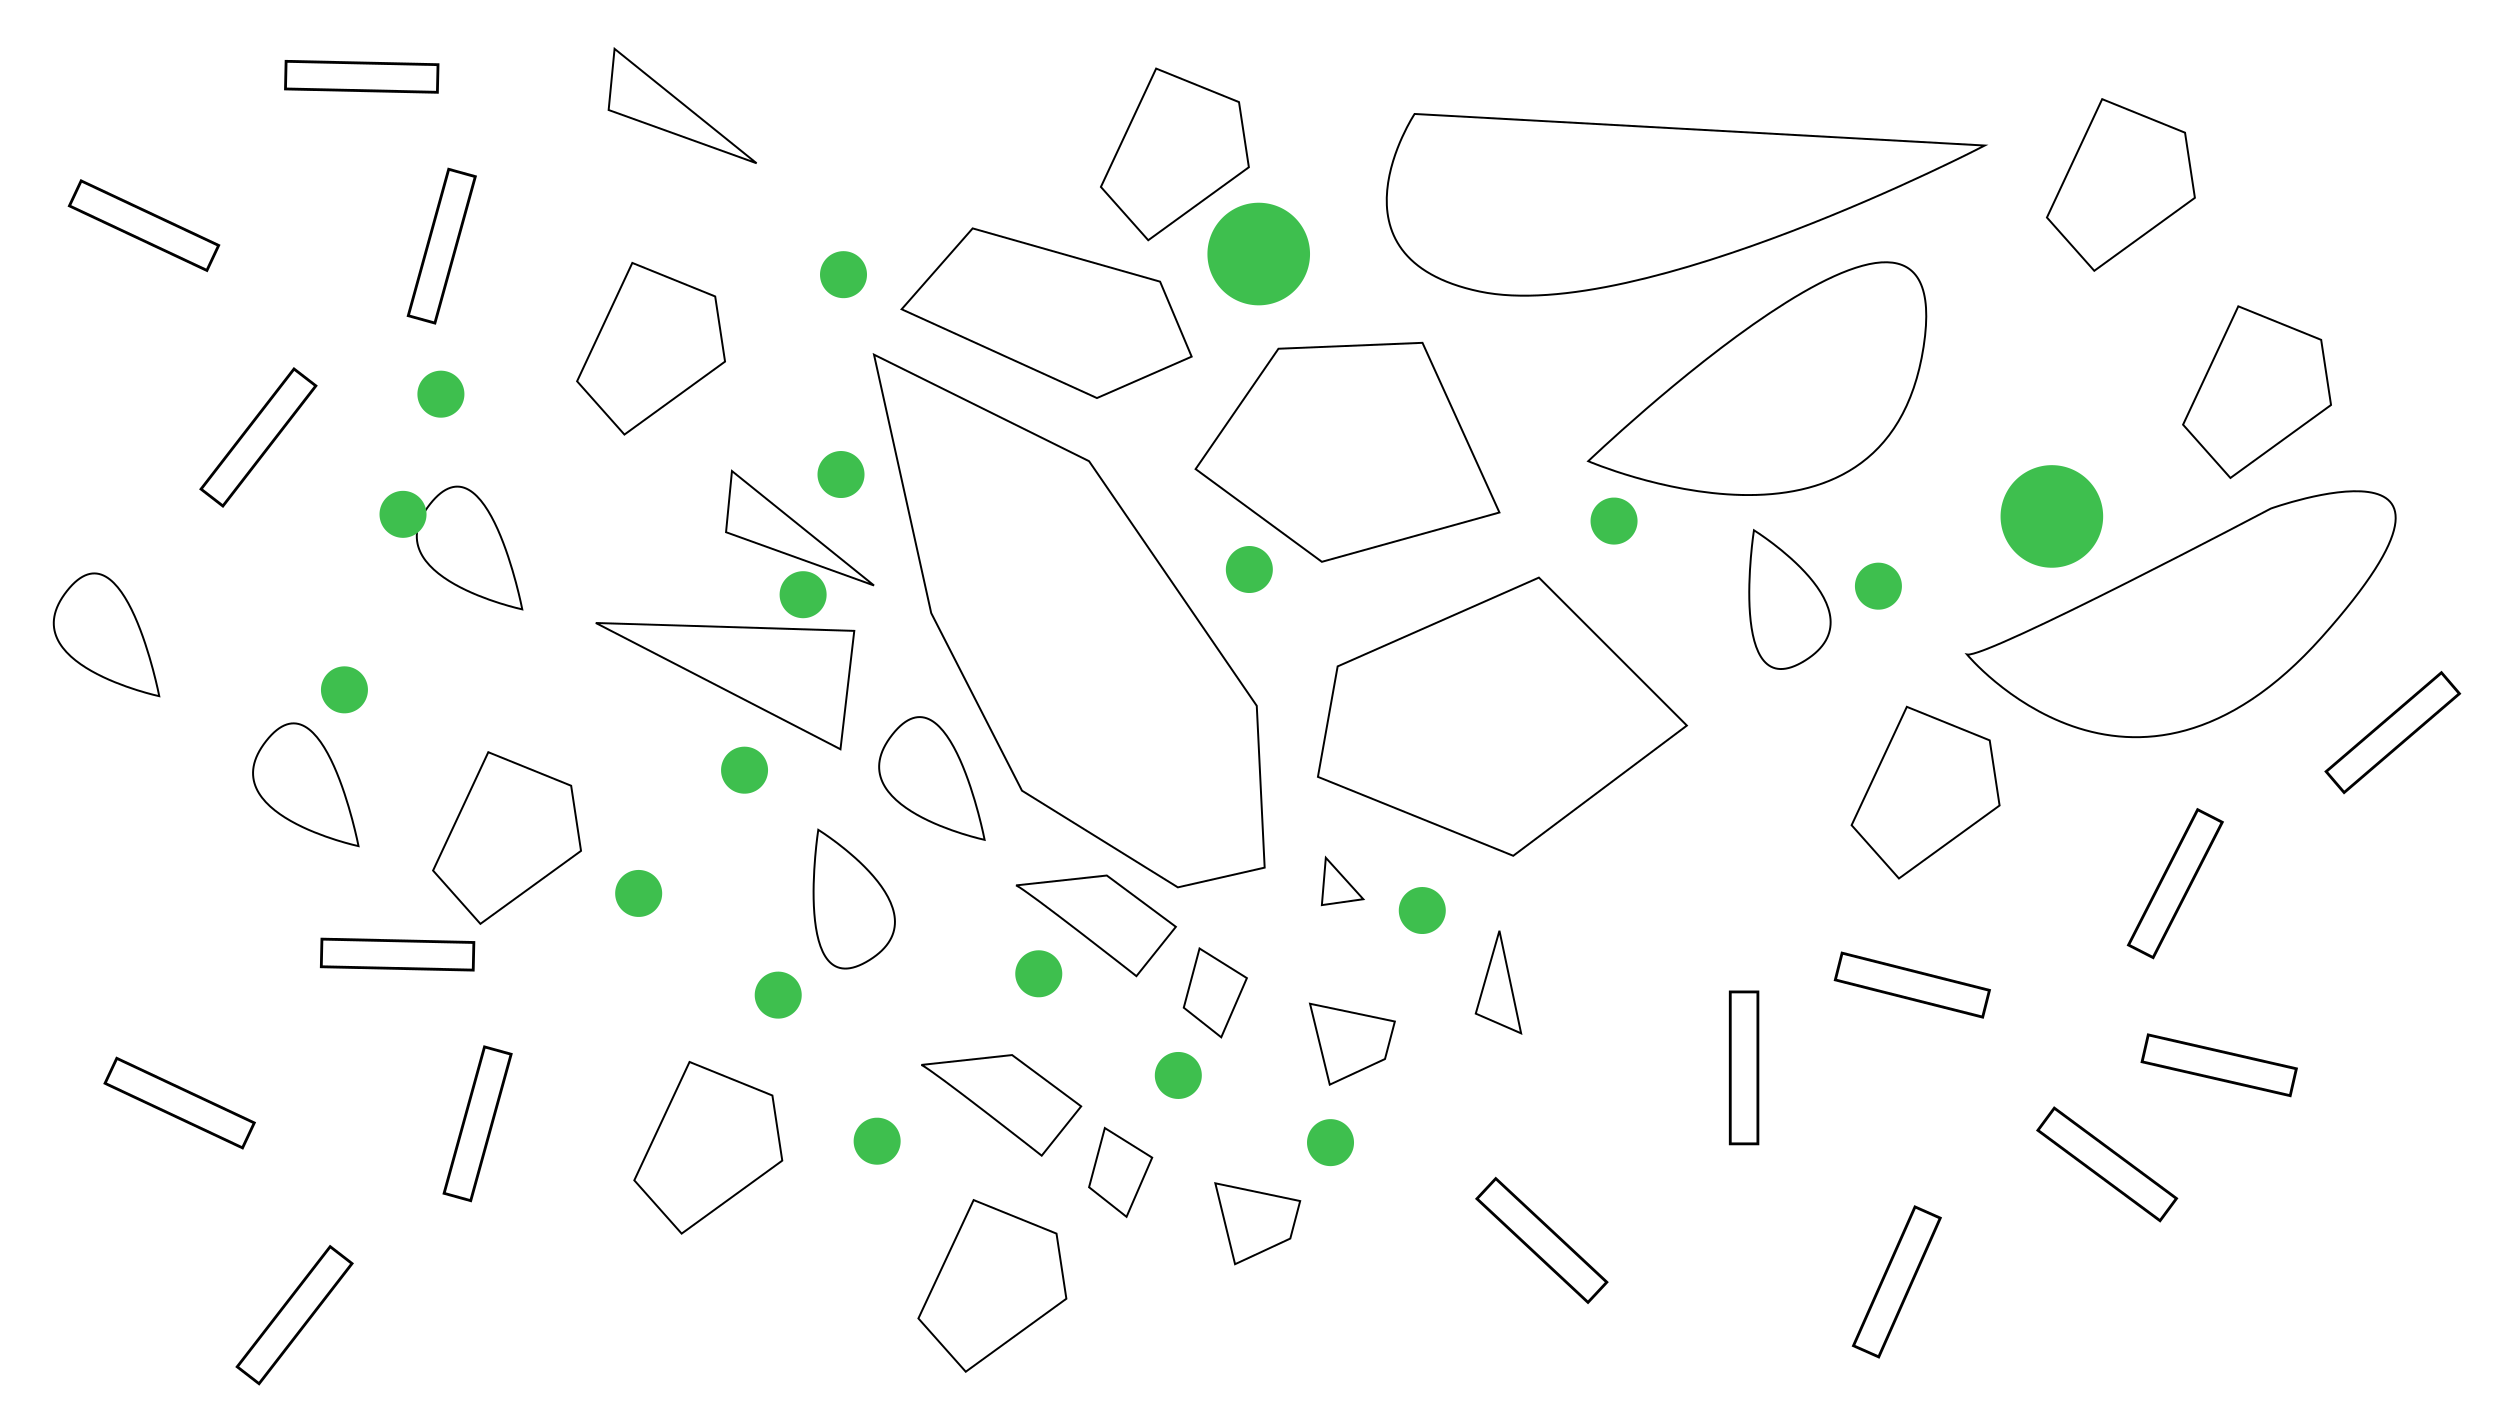<?xml version="1.0" encoding="UTF-8" standalone="no"?>
<!-- Created with Inkscape (http://www.inkscape.org/) -->

<svg
   xmlns:dc="http://purl.org/dc/elements/1.1/"
   xmlns:cc="http://creativecommons.org/ns#"
   xmlns:rdf="http://www.w3.org/1999/02/22-rdf-syntax-ns#"
   xmlns:svg="http://www.w3.org/2000/svg"
   xmlns="http://www.w3.org/2000/svg"
   xmlns:sodipodi="http://sodipodi.sourceforge.net/DTD/sodipodi-0.dtd"
   xmlns:inkscape="http://www.inkscape.org/namespaces/inkscape"
   width="1280"
   height="720"
   id="svg2"
   version="1.1"
   inkscape:version="0.48.4 r9939"
   sodipodi:docname="lights.svg">
  <defs
     id="defs4" />
  <sodipodi:namedview
     id="base"
     pagecolor="#ffffff"
     bordercolor="#666666"
     borderopacity="1.0"
     inkscape:pageopacity="0.0"
     inkscape:pageshadow="2"
     inkscape:zoom="0.98994949"
     inkscape:cx="499.18942"
     inkscape:cy="301.40467"
     inkscape:document-units="px"
     inkscape:current-layer="layer2"
     showgrid="false"
     inkscape:window-width="1920"
     inkscape:window-height="1024"
     inkscape:window-x="1920"
     inkscape:window-y="28"
     inkscape:window-maximized="1" />
  <g
     inkscape:label="Walls"
     inkscape:groupmode="layer"
     id="layer1"
     transform="translate(0,-332.362)"
     style="display:inline"
     sodipodi:insensitive="true">
    <path
       style="fill:none;stroke:#000000;stroke-width:1px;stroke-linecap:butt;stroke-linejoin:miter;stroke-opacity:1"
       d="m 430.325,383.619 -125.259,-64.65 132.33,4.041 z"
       id="path3160"
       inkscape:connector-curvature="0"
       transform="translate(0,332.362)" />
    <path
       style="fill:none;stroke:#000000;stroke-width:1px;stroke-linecap:butt;stroke-linejoin:miter;stroke-opacity:1"
       d="m 447.498,299.777 -75.761,-27.274 3.03,-31.315 z"
       id="path3162"
       inkscape:connector-curvature="0"
       transform="translate(0,332.362)" />
    <path
       style="fill:none;stroke:#000000;stroke-width:1px;stroke-linecap:butt;stroke-linejoin:miter;stroke-opacity:1"
       d="m 447.498,181.589 29.294,132.33 46.467,90.914 79.802,49.497 44.447,-10.102 -4.041,-82.832 -85.863,-125.259 z"
       id="path3164"
       inkscape:connector-curvature="0"
       transform="translate(0,332.362)" />
    <path
       style="fill:none;stroke:#000000;stroke-width:1px;stroke-linecap:butt;stroke-linejoin:miter;stroke-opacity:1"
       d="m 563.665,95.726 28.284,-60.609 42.426,17.173 5.051,33.335 -51.518,37.376 z"
       id="path3166"
       inkscape:connector-curvature="0"
       transform="translate(0,332.362)" />
    <path
       style="fill:none;stroke:#000000;stroke-width:1px;stroke-linecap:butt;stroke-linejoin:miter;stroke-opacity:1"
       d="m 593.97,144.213 16.162,38.386 -48.487,21.213 -100.005,-45.457 36.365,-41.416 z"
       id="path3170"
       inkscape:connector-curvature="0"
       transform="translate(0,332.362)" />
    <path
       style="fill:none;stroke:#000000;stroke-width:1px;stroke-linecap:butt;stroke-linejoin:miter;stroke-opacity:1"
       d="m 612.152,240.178 42.426,-61.619 73.741,-3.03 39.396,86.873 -90.914,25.254 z"
       id="path3172"
       inkscape:connector-curvature="0"
       transform="translate(0,332.362)" />
    <path
       style="fill:none;stroke:#000000;stroke-width:1px;stroke-linecap:butt;stroke-linejoin:miter;stroke-opacity:1"
       d="m 674.782,397.761 10.102,-56.569 103.036,-45.457 75.761,75.761 -88.893,66.67 z"
       id="path3174"
       inkscape:connector-curvature="0"
       transform="translate(0,332.362)" />
    <path
       style="fill:none;stroke:#000000;stroke-width:1px;stroke-linecap:butt;stroke-linejoin:miter;stroke-opacity:1"
       d="m 520.229,453.32 c 5.051,2.02 61.619,46.467 61.619,46.467 l 20.203,-25.254 -35.355,-26.264 z"
       id="path3176"
       inkscape:connector-curvature="0"
       transform="translate(0,332.362)" />
    <path
       style="fill:none;stroke:#000000;stroke-width:1px;stroke-linecap:butt;stroke-linejoin:miter;stroke-opacity:1"
       d="m 614.173,485.645 24.244,15.152 -13.132,30.305 -19.193,-15.152 z"
       id="path3178"
       inkscape:connector-curvature="0"
       transform="translate(0,332.362)" />
    <path
       style="fill:none;stroke:#000000;stroke-width:1px;stroke-linecap:butt;stroke-linejoin:miter;stroke-opacity:1"
       d="m 670.741,513.929 43.437,9.091 -5.051,19.193 -28.284,13.132 z"
       id="path3180"
       inkscape:connector-curvature="0"
       transform="translate(0,332.362)" />
    <path
       style="fill:none;stroke:#000000;stroke-width:1px;stroke-linecap:butt;stroke-linejoin:miter;stroke-opacity:1"
       d="m 678.823,439.178 -2.02,24.244 21.213,-3.03 z"
       id="path3182"
       inkscape:connector-curvature="0"
       transform="translate(0,332.362)" />
    <path
       style="fill:none;stroke:#000000;stroke-width:1px;stroke-linecap:butt;stroke-linejoin:miter;stroke-opacity:1"
       d="m 767.716,476.553 -12.122,42.426 23.233,10.102 z"
       id="path3184"
       inkscape:connector-curvature="0"
       transform="translate(0,332.362)" />
    <path
       style="fill:none;stroke:#000000;stroke-width:1px;stroke-linecap:butt;stroke-linejoin:miter;stroke-opacity:1"
       d="m 724.279,58.35 c 0,0 -48.487,73.741 33.335,90.914 81.822,17.173 258.599,-74.751 258.599,-74.751 z"
       id="path3188"
       inkscape:connector-curvature="0"
       transform="translate(0,332.362)" />
    <path
       style="fill:none;stroke:#000000;stroke-width:1px;stroke-linecap:butt;stroke-linejoin:miter;stroke-opacity:1"
       d="m 1007.122,335.132 c 10.101,2.02 155.564,-74.751 155.564,-74.751 0,0 124.249,-44.447 26.264,65.66 -97.985,110.107 -181.827,9.091 -181.827,9.091 z"
       id="path3192"
       inkscape:connector-curvature="0"
       transform="translate(0,332.362)" />
    <path
       style="fill:none;stroke:#000000;stroke-width:1px;stroke-linecap:butt;stroke-linejoin:miter;stroke-opacity:1"
       d="m 898.026,271.492 c 0,0 -14.142,91.924 26.264,66.67 40.406,-25.254 -26.264,-66.67 -26.264,-66.67 z"
       id="path3194"
       inkscape:connector-curvature="0"
       transform="translate(0,332.362)" />
    <path
       style="fill:none;stroke:#000000;stroke-width:1px;stroke-linecap:butt;stroke-linejoin:miter;stroke-opacity:1"
       d="m 471.741,877.606 c 5.051,2.02 61.619,46.467 61.619,46.467 L 553.564,898.819 518.208,872.555 z"
       id="path3176-8"
       inkscape:connector-curvature="0" />
    <path
       style="fill:none;stroke:#000000;stroke-width:1px;stroke-linecap:butt;stroke-linejoin:miter;stroke-opacity:1"
       d="m 565.685,909.931 24.244,15.152 -13.132,30.305 -19.193,-15.152 z"
       id="path3178-3"
       inkscape:connector-curvature="0" />
    <path
       style="fill:none;stroke:#000000;stroke-width:1px;stroke-linecap:butt;stroke-linejoin:miter;stroke-opacity:1"
       d="m 622.254,938.215 43.437,9.091 -5.051,19.193 -28.284,13.132 z"
       id="path3180-2"
       inkscape:connector-curvature="0" />
    <path
       style="fill:none;stroke:#000000;stroke-width:1px;stroke-linecap:butt;stroke-linejoin:miter;stroke-opacity:1"
       d="m 418.962,757.223 c 0,0 -14.142,91.924 26.264,66.67 40.406,-25.254 -26.264,-66.67 -26.264,-66.67 z"
       id="path3194-5"
       inkscape:connector-curvature="0" />
    <path
       style="fill:none;stroke:#000000;stroke-width:1px;stroke-linecap:butt;stroke-linejoin:miter;stroke-opacity:1"
       d="m 504.141,762.371 c 0,0 -17.798,-91.287 -47.275,-53.85 -29.477,37.437 47.275,53.85 47.275,53.85 z"
       id="path3194-2"
       inkscape:connector-curvature="0" />
    <path
       style="fill:none;stroke:#000000;stroke-width:1px;stroke-linecap:butt;stroke-linejoin:miter;stroke-opacity:1"
       d="m 813.173,236.137 c 0,0 190.919,-182.838 171.726,-58.589 -19.193,124.249 -171.726,58.589 -171.726,58.589 z"
       id="path3190"
       inkscape:connector-curvature="0"
       transform="translate(0,332.362)" />
    <path
       style="fill:none;stroke:#000000;stroke-width:1px;stroke-linecap:butt;stroke-linejoin:miter;stroke-opacity:1;display:inline"
       d="m 81.556,688.824 c 0,0 -17.798,-91.287 -47.275,-53.85 -29.477,37.437 47.275,53.85 47.275,53.85 z"
       id="path3194-2-5"
       inkscape:connector-curvature="0" />
    <path
       style="fill:none;stroke:#000000;stroke-width:1px;stroke-linecap:butt;stroke-linejoin:miter;stroke-opacity:1;display:inline"
       d="m 183.581,765.596 c 0,0 -17.798,-91.287 -47.275,-53.85 -29.477,37.437 47.275,53.85 47.275,53.85 z"
       id="path3194-2-2"
       inkscape:connector-curvature="0" />
    <path
       style="fill:none;stroke:#000000;stroke-width:1px;stroke-linecap:butt;stroke-linejoin:miter;stroke-opacity:1;display:inline"
       d="m 267.424,644.377 c 0,0 -17.798,-91.287 -47.275,-53.85 -29.477,37.437 47.275,53.85 47.275,53.85 z"
       id="path3194-2-4"
       inkscape:connector-curvature="0" />
    <path
       style="fill:none;stroke:#000000;stroke-width:1px;stroke-linecap:butt;stroke-linejoin:miter;stroke-opacity:1;display:inline"
       d="m 387.394,415.966 -75.761,-27.274 3.03,-31.315 z"
       id="path3162-7"
       inkscape:connector-curvature="0" />
    <path
       style="fill:none;stroke:#000000;stroke-width:1px;stroke-linecap:butt;stroke-linejoin:miter;stroke-opacity:1;display:inline"
       d="m 295.47,527.588 28.284,-60.609 42.426,17.173 5.051,33.335 -51.518,37.376 z"
       id="path3166-8"
       inkscape:connector-curvature="0" />
    <path
       style="fill:none;stroke:#000000;stroke-width:1px;stroke-linecap:butt;stroke-linejoin:miter;stroke-opacity:1;display:inline"
       d="m 221.728,778.106 28.284,-60.609 42.426,17.173 5.051,33.335 -51.518,37.376 z"
       id="path3166-84"
       inkscape:connector-curvature="0" />
    <path
       style="fill:none;stroke:#000000;stroke-width:1px;stroke-linecap:butt;stroke-linejoin:miter;stroke-opacity:1;display:inline"
       d="m 324.764,936.7 28.284,-60.609 42.426,17.173 5.051,33.335 -51.518,37.376 z"
       id="path3166-846"
       inkscape:connector-curvature="0" />
    <path
       style="fill:none;stroke:#000000;stroke-width:1px;stroke-linecap:butt;stroke-linejoin:miter;stroke-opacity:1;display:inline"
       d="m 470.226,1007.41 28.284,-60.609 42.426,17.173 5.051,33.335 -51.518,37.376 z"
       id="path3166-5"
       inkscape:connector-curvature="0" />
    <path
       style="fill:none;stroke:#000000;stroke-width:1px;stroke-linecap:butt;stroke-linejoin:miter;stroke-opacity:1;display:inline"
       d="m 948.028,754.872 28.284,-60.609 42.426,17.173 5.051,33.335 -51.518,37.376 z"
       id="path3166-1"
       inkscape:connector-curvature="0" />
    <path
       style="fill:none;stroke:#000000;stroke-width:1px;stroke-linecap:butt;stroke-linejoin:miter;stroke-opacity:1;display:inline"
       d="m 1048.033,443.745 28.284,-60.609 42.426,17.173 5.051,33.335 -51.518,37.376 z"
       id="path3166-12"
       inkscape:connector-curvature="0" />
    <path
       style="fill:none;stroke:#000000;stroke-width:1px;stroke-linecap:butt;stroke-linejoin:miter;stroke-opacity:1;display:inline"
       d="m 1117.734,549.811 28.284,-60.609 42.426,17.173 5.051,33.335 -51.518,37.376 z"
       id="path3166-9"
       inkscape:connector-curvature="0" />
    <rect
       style="fill:none;stroke:#000000;stroke-width:1.439;stroke-miterlimit:4;stroke-opacity:1;stroke-dasharray:none"
       id="rect4470"
       width="14.142"
       height="77.782"
       x="885.904"
       y="507.868"
       transform="translate(0,332.362)" />
    <rect
       style="fill:none;stroke:#000000;stroke-width:1.439;stroke-miterlimit:4;stroke-opacity:1;stroke-dasharray:none;display:inline"
       id="rect4470-9"
       width="14.142"
       height="77.782"
       x="564.155"
       y="-1192.597"
       transform="matrix(-0.245,0.97,-0.97,-0.245,0,0)" />
    <rect
       style="fill:none;stroke:#000000;stroke-width:1.439;stroke-miterlimit:4;stroke-opacity:1;stroke-dasharray:none;display:inline"
       id="rect4470-9-5"
       width="14.142"
       height="77.782"
       x="-1295.927"
       y="-549.531"
       transform="matrix(-0.914,-0.405,0.405,-0.914,0,0)" />
    <rect
       style="fill:none;stroke:#000000;stroke-width:1.439;stroke-miterlimit:4;stroke-opacity:1;stroke-dasharray:none;display:inline"
       id="rect4470-9-4"
       width="14.142"
       height="77.782"
       x="-111.643"
       y="1380.391"
       transform="matrix(0.595,-0.804,0.804,0.595,0,0)" />
    <rect
       style="fill:none;stroke:#000000;stroke-width:1.439;stroke-miterlimit:4;stroke-opacity:1;stroke-dasharray:none;display:inline"
       id="rect4470-9-3"
       width="14.142"
       height="77.782"
       x="-175.994"
       y="1198.665"
       transform="matrix(0.682,-0.731,0.731,0.682,0,0)" />
    <rect
       style="fill:none;stroke:#000000;stroke-width:1.439;stroke-miterlimit:4;stroke-opacity:1;stroke-dasharray:none;display:inline"
       id="rect4470-4"
       width="14.142"
       height="77.782"
       x="809.185"
       y="-260.412"
       transform="matrix(-0.022,1,-1,-0.022,0,0)" />
    <rect
       style="fill:none;stroke:#000000;stroke-width:1.439;stroke-miterlimit:4;stroke-opacity:1;stroke-dasharray:none;display:inline"
       id="rect4470-9-49"
       width="14.142"
       height="77.782"
       x="-484.247"
       y="-848.865"
       transform="matrix(-0.964,-0.266,0.266,-0.964,0,0)" />
    <rect
       style="fill:none;stroke:#000000;stroke-width:1.439;stroke-miterlimit:4;stroke-opacity:1;stroke-dasharray:none;display:inline"
       id="rect4470-9-5-5"
       width="14.142"
       height="77.782"
       x="-780.173"
       y="425.813"
       transform="matrix(0.425,-0.905,0.905,0.425,0,0)" />
    <rect
       style="fill:none;stroke:#000000;stroke-width:1.439;stroke-miterlimit:4;stroke-opacity:1;stroke-dasharray:none;display:inline"
       id="rect4470-9-4-0"
       width="14.142"
       height="77.782"
       x="727.593"
       y="664.165"
       transform="matrix(0.791,0.612,-0.612,0.791,0,0)" />
    <rect
       style="fill:none;stroke:#000000;stroke-width:1.439;stroke-miterlimit:4;stroke-opacity:1;stroke-dasharray:none;display:inline"
       id="rect4470-4-1"
       width="14.142"
       height="77.782"
       x="360.369"
       y="-232.192"
       transform="matrix(-0.022,1,-1,-0.022,0,0)" />
    <rect
       style="fill:none;stroke:#000000;stroke-width:1.439;stroke-miterlimit:4;stroke-opacity:1;stroke-dasharray:none;display:inline"
       id="rect4470-9-49-3"
       width="14.142"
       height="77.782"
       x="-347.052"
       y="-420.601"
       transform="matrix(-0.964,-0.266,0.266,-0.964,0,0)" />
    <rect
       style="fill:none;stroke:#000000;stroke-width:1.439;stroke-miterlimit:4;stroke-opacity:1;stroke-dasharray:none;display:inline"
       id="rect4470-9-5-5-5"
       width="14.142"
       height="77.782"
       x="-381.21"
       y="218.303"
       transform="matrix(0.425,-0.905,0.905,0.425,0,0)" />
    <rect
       style="fill:none;stroke:#000000;stroke-width:1.439;stroke-miterlimit:4;stroke-opacity:1;stroke-dasharray:none;display:inline"
       id="rect4470-9-4-0-2"
       width="14.142"
       height="77.782"
       x="437.996"
       y="320.121"
       transform="matrix(0.791,0.612,-0.612,0.791,0,0)" />
    <rect
       style="fill:none;stroke:#000000;stroke-width:1.439;stroke-miterlimit:4;stroke-opacity:1;stroke-dasharray:none;display:inline"
       id="rect4470-6"
       width="14.142"
       height="77.782"
       x="-609.32"
       y="1264.244"
       transform="matrix(0.223,-0.975,0.975,0.223,0,0)" />
    <rect
       style="fill:none;stroke:#000000;stroke-width:1.439;stroke-miterlimit:4;stroke-opacity:1;stroke-dasharray:none;display:inline"
       id="rect4470-9-47"
       width="14.142"
       height="77.782"
       x="1341.184"
       y="153.401"
       transform="matrix(0.891,0.455,-0.455,0.891,0,0)" />
    <rect
       style="fill:none;stroke:#000000;stroke-width:1.439;stroke-miterlimit:4;stroke-opacity:1;stroke-dasharray:none;display:inline"
       id="rect4470-9-4-2"
       width="14.142"
       height="77.782"
       x="-1341.734"
       y="430.466"
       transform="matrix(-0.651,-0.759,0.759,-0.651,0,0)" />
  </g>
  <g
     inkscape:groupmode="layer"
     id="layer2"
     inkscape:label="Lights">
    <path
       sodipodi:type="arc"
       style="fill:#3ebf4e;fill-opacity:1;stroke:none"
       id="path4052"
       sodipodi:cx="644.47736"
       sodipodi:cy="130.07091"
       sodipodi:rx="26.263966"
       sodipodi:ry="26.263966"
       d="m 670.741,130.071 a 26.264,26.264 0 1 1 -52.528,0 26.264,26.264 0 1 1 52.528,0 z" />
    <path
       transform="translate(406.081,134.35)"
       sodipodi:type="arc"
       style="fill:#3ebf4e;fill-opacity:1;stroke:none"
       id="path4052-2"
       sodipodi:cx="644.47736"
       sodipodi:cy="130.07091"
       sodipodi:rx="26.263966"
       sodipodi:ry="26.263966"
       d="m 670.741,130.071 a 26.264,26.264 0 1 1 -52.528,0 26.264,26.264 0 1 1 52.528,0 z" />
    <path
       transform="matrix(0.325,0.323,-0.323,0.325,472.23,41.156)"
       sodipodi:type="arc"
       style="fill:#3ebf4e;fill-opacity:1;stroke:none"
       id="path4052-16"
       sodipodi:cx="644.47736"
       sodipodi:cy="130.07091"
       sodipodi:rx="26.263966"
       sodipodi:ry="26.263966"
       d="m 670.741,130.071 a 26.264,26.264 0 1 1 -52.528,0 26.264,26.264 0 1 1 52.528,0 z" />
    <path
       transform="matrix(0.325,0.323,-0.323,0.325,513.788,334.586)"
       sodipodi:type="arc"
       style="fill:#3ebf4e;fill-opacity:1;stroke:none"
       id="path4052-5-4"
       sodipodi:cx="644.47736"
       sodipodi:cy="130.07091"
       sodipodi:rx="26.263966"
       sodipodi:ry="26.263966"
       d="m 670.741,130.071 a 26.264,26.264 0 1 1 -52.528,0 26.264,26.264 0 1 1 52.528,0 z" />
    <path
       transform="matrix(0.325,0.323,-0.323,0.325,213.772,143.899)"
       sodipodi:type="arc"
       style="fill:#3ebf4e;fill-opacity:1;stroke:none"
       id="path4052-1-6"
       sodipodi:cx="644.47736"
       sodipodi:cy="130.07091"
       sodipodi:rx="26.263966"
       sodipodi:ry="26.263966"
       d="m 670.741,130.071 a 26.264,26.264 0 1 1 -52.528,0 26.264,26.264 0 1 1 52.528,0 z" />
    <path
       transform="matrix(0.325,0.323,-0.323,0.325,264.438,-109.813)"
       sodipodi:type="arc"
       style="fill:#3ebf4e;fill-opacity:1;stroke:none"
       id="path4052-54-2"
       sodipodi:cx="644.47736"
       sodipodi:cy="130.07091"
       sodipodi:rx="26.263966"
       sodipodi:ry="26.263966"
       d="m 670.741,130.071 a 26.264,26.264 0 1 1 -52.528,0 26.264,26.264 0 1 1 52.528,0 z" />
    <path
       transform="matrix(0.325,0.323,-0.323,0.325,560.778,215.751)"
       sodipodi:type="arc"
       style="fill:#3ebf4e;fill-opacity:1;stroke:none"
       id="path4052-2-5"
       sodipodi:cx="644.47736"
       sodipodi:cy="130.07091"
       sodipodi:rx="26.263966"
       sodipodi:ry="26.263966"
       d="m 670.741,130.071 a 26.264,26.264 0 1 1 -52.528,0 26.264,26.264 0 1 1 52.528,0 z" />
    <path
       transform="matrix(0.325,0.323,-0.323,0.325,364.412,248.145)"
       sodipodi:type="arc"
       style="fill:#3ebf4e;fill-opacity:1;stroke:none"
       id="path4052-2-4-9"
       sodipodi:cx="644.47736"
       sodipodi:cy="130.07091"
       sodipodi:rx="26.263966"
       sodipodi:ry="26.263966"
       d="m 670.741,130.071 a 26.264,26.264 0 1 1 -52.528,0 26.264,26.264 0 1 1 52.528,0 z" />
    <path
       transform="matrix(0.325,0.323,-0.323,0.325,243.758,54.046)"
       sodipodi:type="arc"
       style="fill:#3ebf4e;fill-opacity:1;stroke:none"
       id="path4052-2-9-2"
       sodipodi:cx="644.47736"
       sodipodi:cy="130.07091"
       sodipodi:rx="26.263966"
       sodipodi:ry="26.263966"
       d="m 670.741,130.071 a 26.264,26.264 0 1 1 -52.528,0 26.264,26.264 0 1 1 52.528,0 z" />
    <path
       transform="matrix(0.325,0.323,-0.323,0.325,263.159,-7.482)"
       sodipodi:type="arc"
       style="fill:#3ebf4e;fill-opacity:1;stroke:none"
       id="path4052-2-0-6"
       sodipodi:cx="644.47736"
       sodipodi:cy="130.07091"
       sodipodi:rx="26.263966"
       sodipodi:ry="26.263966"
       d="m 670.741,130.071 a 26.264,26.264 0 1 1 -52.528,0 26.264,26.264 0 1 1 52.528,0 z" />
    <path
       transform="matrix(0.325,0.323,-0.323,0.325,435.861,300.204)"
       sodipodi:type="arc"
       style="fill:#3ebf4e;fill-opacity:1;stroke:none"
       id="path4052-2-01-4"
       sodipodi:cx="644.47736"
       sodipodi:cy="130.07091"
       sodipodi:rx="26.263966"
       sodipodi:ry="26.263966"
       d="m 670.741,130.071 a 26.264,26.264 0 1 1 -52.528,0 26.264,26.264 0 1 1 52.528,0 z" />
    <path
       transform="matrix(0.325,0.323,-0.323,0.325,794.316,49.687)"
       sodipodi:type="arc"
       style="fill:#3ebf4e;fill-opacity:1;stroke:none"
       id="path4052-5-4-6"
       sodipodi:cx="644.47736"
       sodipodi:cy="130.07091"
       sodipodi:rx="26.263966"
       sodipodi:ry="26.263966"
       d="m 670.741,130.071 a 26.264,26.264 0 1 1 -52.528,0 26.264,26.264 0 1 1 52.528,0 z" />
    <path
       transform="matrix(0.325,0.323,-0.323,0.325,658.956,16.352)"
       sodipodi:type="arc"
       style="fill:#3ebf4e;fill-opacity:1;stroke:none"
       id="path4052-5-4-8"
       sodipodi:cx="644.47736"
       sodipodi:cy="130.07091"
       sodipodi:rx="26.263966"
       sodipodi:ry="26.263966"
       d="m 670.741,130.071 a 26.264,26.264 0 1 1 -52.528,0 26.264,26.264 0 1 1 52.528,0 z" />
    <path
       transform="matrix(0.325,0.323,-0.323,0.325,281.664,333.859)"
       sodipodi:type="arc"
       style="fill:#3ebf4e;fill-opacity:1;stroke:none"
       id="path4052-5-4-82"
       sodipodi:cx="644.47736"
       sodipodi:cy="130.07091"
       sodipodi:rx="26.263966"
       sodipodi:ry="26.263966"
       d="m 670.741,130.071 a 26.264,26.264 0 1 1 -52.528,0 26.264,26.264 0 1 1 52.528,0 z" />
    <path
       transform="matrix(0.325,0.323,-0.323,0.325,8.923,102.765)"
       sodipodi:type="arc"
       style="fill:#3ebf4e;fill-opacity:1;stroke:none"
       id="path4052-1-6-1"
       sodipodi:cx="644.47736"
       sodipodi:cy="130.07091"
       sodipodi:rx="26.263966"
       sodipodi:ry="26.263966"
       d="m 670.741,130.071 a 26.264,26.264 0 1 1 -52.528,0 26.264,26.264 0 1 1 52.528,0 z" />
    <path
       transform="matrix(0.325,0.323,-0.323,0.325,159.562,207.011)"
       sodipodi:type="arc"
       style="fill:#3ebf4e;fill-opacity:1;stroke:none"
       id="path4052-2-4-9-8"
       sodipodi:cx="644.47736"
       sodipodi:cy="130.07091"
       sodipodi:rx="26.263966"
       sodipodi:ry="26.263966"
       d="m 670.741,130.071 a 26.264,26.264 0 1 1 -52.528,0 26.264,26.264 0 1 1 52.528,0 z" />
    <path
       transform="matrix(0.325,0.323,-0.323,0.325,38.908,12.913)"
       sodipodi:type="arc"
       style="fill:#3ebf4e;fill-opacity:1;stroke:none"
       id="path4052-2-9-2-0"
       sodipodi:cx="644.47736"
       sodipodi:cy="130.07091"
       sodipodi:rx="26.263966"
       sodipodi:ry="26.263966"
       d="m 670.741,130.071 a 26.264,26.264 0 1 1 -52.528,0 26.264,26.264 0 1 1 52.528,0 z" />
    <path
       transform="matrix(0.325,0.323,-0.323,0.325,58.31,-48.616)"
       sodipodi:type="arc"
       style="fill:#3ebf4e;fill-opacity:1;stroke:none"
       id="path4052-2-0-6-7"
       sodipodi:cx="644.47736"
       sodipodi:cy="130.07091"
       sodipodi:rx="26.263966"
       sodipodi:ry="26.263966"
       d="m 670.741,130.071 a 26.264,26.264 0 1 1 -52.528,0 26.264,26.264 0 1 1 52.528,0 z" />
    <path
       transform="matrix(0.325,0.323,-0.323,0.325,231.012,259.07)"
       sodipodi:type="arc"
       style="fill:#3ebf4e;fill-opacity:1;stroke:none"
       id="path4052-2-01-4-8"
       sodipodi:cx="644.47736"
       sodipodi:cy="130.07091"
       sodipodi:rx="26.263966"
       sodipodi:ry="26.263966"
       d="m 670.741,130.071 a 26.264,26.264 0 1 1 -52.528,0 26.264,26.264 0 1 1 52.528,0 z" />
  </g>
</svg>
